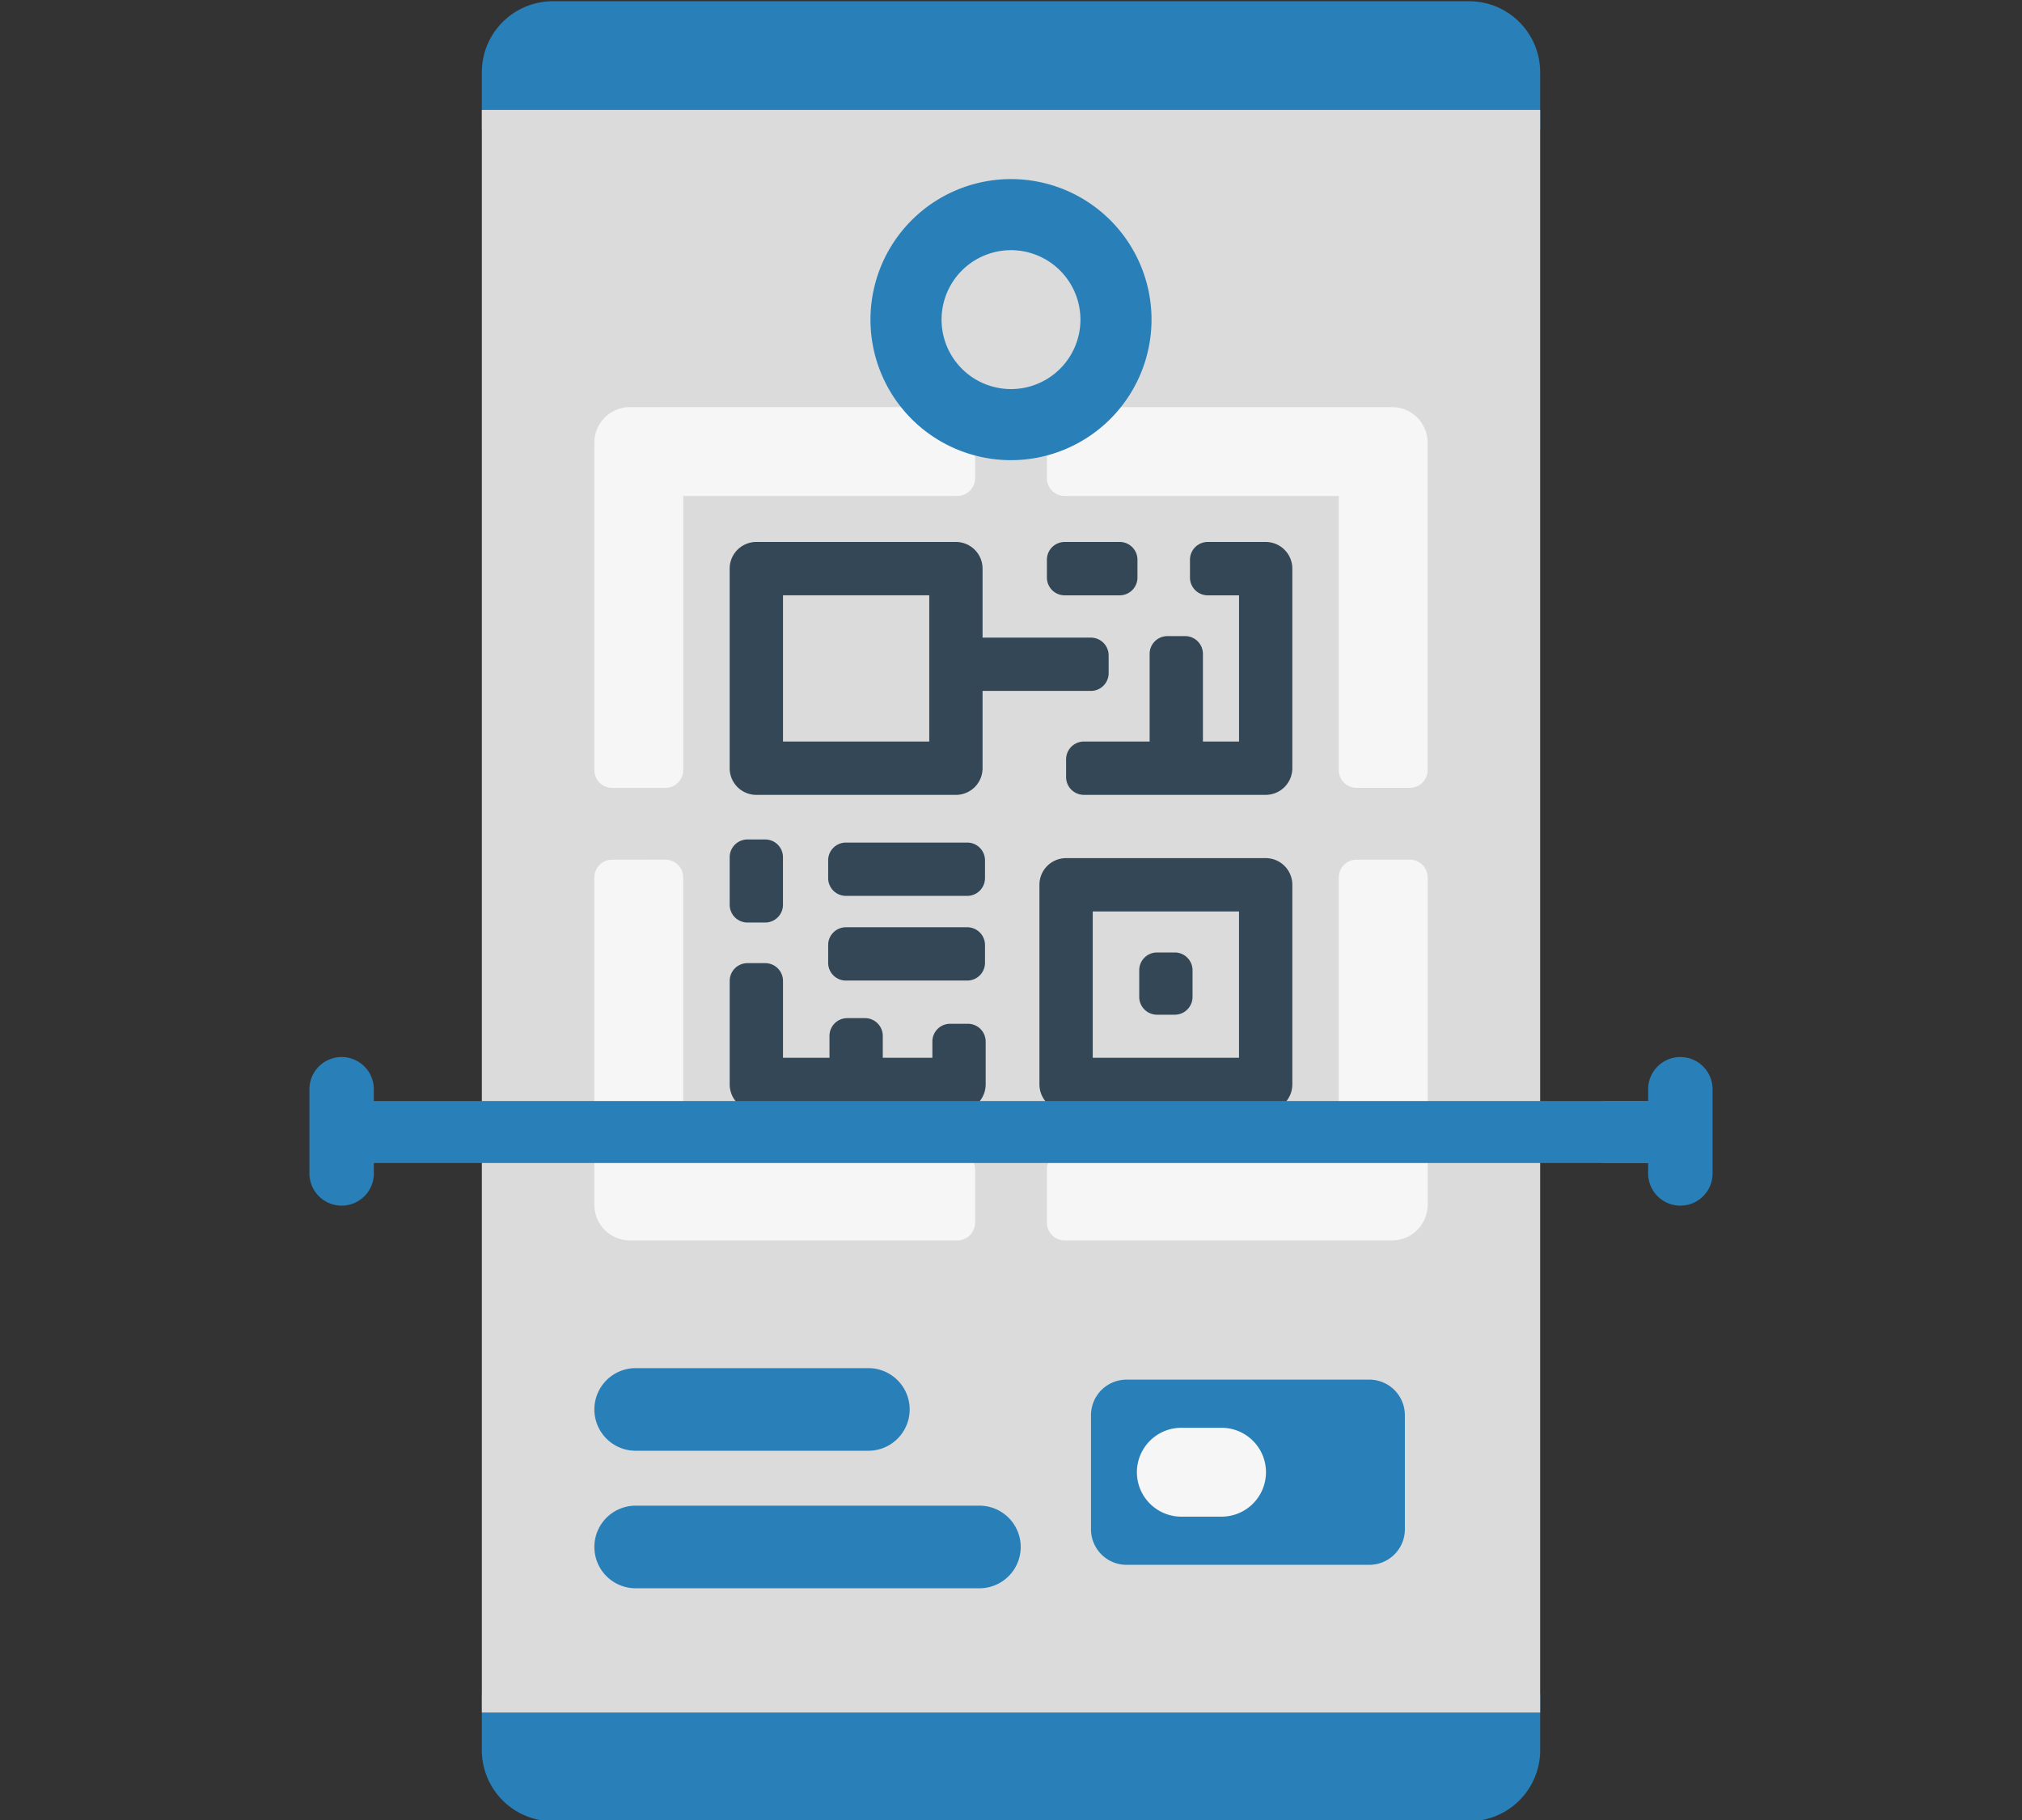 <svg xmlns="http://www.w3.org/2000/svg" xmlns:xlink="http://www.w3.org/1999/xlink" width="140" height="126" viewBox="0 0 140 126">
  <rect x="0" y="0" width="140" height="126" fill="#333333" stroke="none"/>
  <defs>
    <clipPath id="clip-path">
      <rect id="Rectangle_85" data-name="Rectangle 85" width="140" height="126" fill="#fff"/>
    </clipPath>
  </defs>
  <g id="Mask_Group_18" data-name="Mask Group 18" clip-path="url(#clip-path)">
    <g id="qr-code" transform="translate(21.425 0.085)">
      <g id="Group_107" data-name="Group 107" transform="translate(11.936)">
        <g id="Group_106" data-name="Group 106">
          <g id="Group_103" data-name="Group 103">
            <path id="Path_21175" data-name="Path 21175" d="M99.639,8.9V4.922A4.922,4.922,0,0,0,94.717,0H31.283a4.922,4.922,0,0,0-4.922,4.922V8.9Z" transform="translate(-26.361 0)" fill="#2980b9"/>
            <path id="Path_21176" data-name="Path 21176" d="M26.361,117.228v3.85A4.922,4.922,0,0,0,31.283,126H94.718a4.922,4.922,0,0,0,4.922-4.922v-3.85Z" transform="translate(-26.361 0)" fill="#2980b9"/>
          </g>
          <path id="Path_21179" data-name="Path 21179" d="M26.362,7.526H99.638V118.474H26.362Z" transform="translate(-26.361 0)" fill="#dbdbdb"/>
        </g>
      </g>
      <g id="Group_108" data-name="Group 108" transform="translate(19.728 28.097)">
        <path id="Path_21183" data-name="Path 21183" d="M36.614,28.1a2.461,2.461,0,0,0-2.461,2.461v22.67a1.231,1.231,0,0,0,1.23,1.23h3.691a1.231,1.231,0,0,0,1.23-1.23V34.249H59.284a1.231,1.231,0,0,0,1.23-1.23V29.327a1.231,1.231,0,0,0-1.23-1.23Zm52.772,0H66.716a1.231,1.231,0,0,0-1.23,1.23v3.691a1.231,1.231,0,0,0,1.23,1.23H85.695V53.228a1.231,1.231,0,0,0,1.23,1.23h3.691a1.231,1.231,0,0,0,1.23-1.23V30.557A2.461,2.461,0,0,0,89.386,28.1ZM85.695,60.66V79.638H66.716a1.231,1.231,0,0,0-1.23,1.23V84.56a1.231,1.231,0,0,0,1.23,1.23h22.67a2.461,2.461,0,0,0,2.461-2.461V60.66a1.231,1.231,0,0,0-1.23-1.23H86.925a1.231,1.231,0,0,0-1.23,1.23Zm-46.62-1.23H35.383a1.231,1.231,0,0,0-1.23,1.23V83.33a2.461,2.461,0,0,0,2.461,2.461h22.67a1.231,1.231,0,0,0,1.23-1.23V80.869a1.231,1.231,0,0,0-1.23-1.23H40.305V60.66a1.231,1.231,0,0,0-1.23-1.23Z" transform="translate(-34.153 -28.097)" fill="#f6f6f6"/>
      </g>
      <g id="Group_112" data-name="Group 112" transform="translate(19.728 94.632)">
        <g id="Group_110" data-name="Group 110" transform="translate(0 9.521)">
          <path id="Path_21185" data-name="Path 21185" d="M37.013,109.873h23.8a2.86,2.86,0,1,0,0-5.72h-23.8a2.86,2.86,0,0,0,0,5.72Z" transform="translate(-34.153 -104.153)" fill="#2980b9"/>
        </g>
        <g id="Group_111" data-name="Group 111">
          <path id="Path_21188" data-name="Path 21188" d="M37.013,100.352H53.124a2.86,2.86,0,0,0,0-5.72H37.013a2.86,2.86,0,1,0,0,5.72Z" transform="translate(-34.153 -94.632)" fill="#2980b9"/>
        </g>
      </g>
      <g id="Group_116" data-name="Group 116" transform="translate(38.845 12.312)">
        <g id="Group_114" data-name="Group 114">
          <path id="Path_21192" data-name="Path 21192" d="M63,31.773a9.73,9.73,0,1,1,9.73-9.73A9.741,9.741,0,0,1,63,31.773Zm0-14.538a4.808,4.808,0,1,0,4.808,4.808A4.814,4.814,0,0,0,63,17.234Z" transform="translate(-53.27 -12.312)" fill="#2980b9"/>
        </g>
      </g>
      <g id="Group_118" data-name="Group 118" transform="translate(29.096 37.435)">
        <path id="Path_21194" data-name="Path 21194" d="M45.367,54.945H59.185A1.846,1.846,0,0,0,61.031,53.1V47.748h7.5a1.231,1.231,0,0,0,1.23-1.23v-1.23a1.231,1.231,0,0,0-1.23-1.23h-7.5V39.281a1.846,1.846,0,0,0-1.846-1.846H45.367a1.846,1.846,0,0,0-1.846,1.846V53.1A1.846,1.846,0,0,0,45.367,54.945Zm1.846-13.819H57.34V51.253H47.213Z" transform="translate(-43.521 -37.435)" fill="#334756"/>
        <path id="Path_21196" data-name="Path 21196" d="M80.633,59.324H66.815a1.845,1.845,0,0,0-1.846,1.846V74.988a1.845,1.845,0,0,0,1.846,1.846H80.633a1.845,1.845,0,0,0,1.846-1.846V61.17A1.845,1.845,0,0,0,80.633,59.324ZM78.787,73.143H68.66V63.016H78.787Z" transform="translate(-43.521 -37.435)" fill="#334756"/>
        <path id="Path_21199" data-name="Path 21199" d="M80.633,37.435H76.622a1.231,1.231,0,0,0-1.23,1.23V39.9a1.231,1.231,0,0,0,1.23,1.23h2.166V51.253h-2.5V45.184a1.231,1.231,0,0,0-1.23-1.23h-1.23a1.231,1.231,0,0,0-1.23,1.23v6.069H68.045a1.231,1.231,0,0,0-1.23,1.23v1.23a1.231,1.231,0,0,0,1.23,1.23H80.633A1.846,1.846,0,0,0,82.479,53.1V39.28A1.846,1.846,0,0,0,80.633,37.435Z" transform="translate(-43.521 -37.435)" fill="#334756"/>
        <g id="Group_117" data-name="Group 117">
          <path id="Path_21201" data-name="Path 21201" d="M70.526,37.435h-3.81a1.231,1.231,0,0,0-1.23,1.23V39.9a1.231,1.231,0,0,0,1.23,1.23h3.81a1.231,1.231,0,0,0,1.23-1.23v-1.23A1.231,1.231,0,0,0,70.526,37.435Z" transform="translate(-43.521 -37.435)" fill="#334756"/>
          <path id="Path_21202" data-name="Path 21202" d="M45.982,58.032h-1.23a1.231,1.231,0,0,0-1.23,1.23v3.29a1.231,1.231,0,0,0,1.23,1.23h1.23a1.231,1.231,0,0,0,1.23-1.23v-3.29a1.23,1.23,0,0,0-1.23-1.23Z" transform="translate(-43.521 -37.435)" fill="#334756"/>
          <path id="Path_21203" data-name="Path 21203" d="M59.97,58.247h-8.4a1.231,1.231,0,0,0-1.23,1.23v1.23a1.231,1.231,0,0,0,1.23,1.23h8.4a1.231,1.231,0,0,0,1.23-1.23v-1.23A1.23,1.23,0,0,0,59.97,58.247Z" transform="translate(-43.521 -37.435)" fill="#334756"/>
          <path id="Path_21204" data-name="Path 21204" d="M51.57,67.8h8.4a1.231,1.231,0,0,0,1.23-1.23v-1.23a1.231,1.231,0,0,0-1.23-1.23h-8.4a1.231,1.231,0,0,0-1.23,1.23v1.23A1.23,1.23,0,0,0,51.57,67.8Z" transform="translate(-43.521 -37.435)" fill="#334756"/>
        </g>
        <path id="Path_21206" data-name="Path 21206" d="M57.552,73.143H54.122V71.631a1.231,1.231,0,0,0-1.23-1.23h-1.23a1.231,1.231,0,0,0-1.23,1.23v1.512H47.213V67.824a1.231,1.231,0,0,0-1.23-1.23h-1.23a1.231,1.231,0,0,0-1.23,1.23v7.164a1.846,1.846,0,0,0,1.846,1.846H59.4a1.846,1.846,0,0,0,1.846-1.846V72.021a1.231,1.231,0,0,0-1.23-1.23h-1.23a1.231,1.231,0,0,0-1.23,1.23v1.121Z" transform="translate(-43.521 -37.435)" fill="#334756"/>
        <path id="Path_21207" data-name="Path 21207" d="M74.339,65.855h-1.23a1.231,1.231,0,0,0-1.23,1.23v1.849a1.231,1.231,0,0,0,1.23,1.23h1.23a1.231,1.231,0,0,0,1.23-1.23V67.086A1.23,1.23,0,0,0,74.339,65.855Z" transform="translate(-43.521 -37.435)" fill="#334756"/>
      </g>
      <g id="Group_120" data-name="Group 120" transform="translate(0 73.143)">
        <path id="Path_21208" data-name="Path 21208" d="M0,0H4.291V92.691H0Z" transform="translate(2.23 7.288) rotate(-90)" fill="#2980b9"/>
        <path id="Path_21211" data-name="Path 21211" d="M103.953,76.14h5.392v4.291h-5.392Z" transform="translate(-14.425 -73.143)" fill="#2980b9"/>
        <g id="Group_119" data-name="Group 119">
          <path id="Path_21212" data-name="Path 21212" d="M107.116,75.372V81.2a2.23,2.23,0,0,0,4.459,0V75.372a2.23,2.23,0,1,0-4.459,0Z" transform="translate(-14.425 -73.143)" fill="#2980b9"/>
          <path id="Path_21213" data-name="Path 21213" d="M14.425,75.372V81.2a2.23,2.23,0,0,0,4.459,0V75.372a2.23,2.23,0,1,0-4.459,0Z" transform="translate(-14.425 -73.143)" fill="#2980b9"/>
        </g>
      </g>
      <g id="Group_122" data-name="Group 122" transform="translate(54.109 95.429)">
        <g id="Group_121" data-name="Group 121">
          <path id="Path_21214" data-name="Path 21214" d="M87.81,108.249H71a2.461,2.461,0,0,1-2.461-2.461v-7.9A2.461,2.461,0,0,1,71,95.429H87.81a2.461,2.461,0,0,1,2.461,2.461v7.9A2.461,2.461,0,0,1,87.81,108.249Z" transform="translate(-68.534 -95.429)" fill="#2980b9"/>
          <path id="Path_21216" data-name="Path 21216" d="M80.654,98.549a3.076,3.076,0,0,0-3.076-3.076H74.793a3.076,3.076,0,0,0,0,6.152h2.785A3.076,3.076,0,0,0,80.654,98.549Z" transform="translate(-68.534 -92.14)" fill="#f6f6f6"/>
        </g>
      </g>
    </g>
  </g>
</svg>
